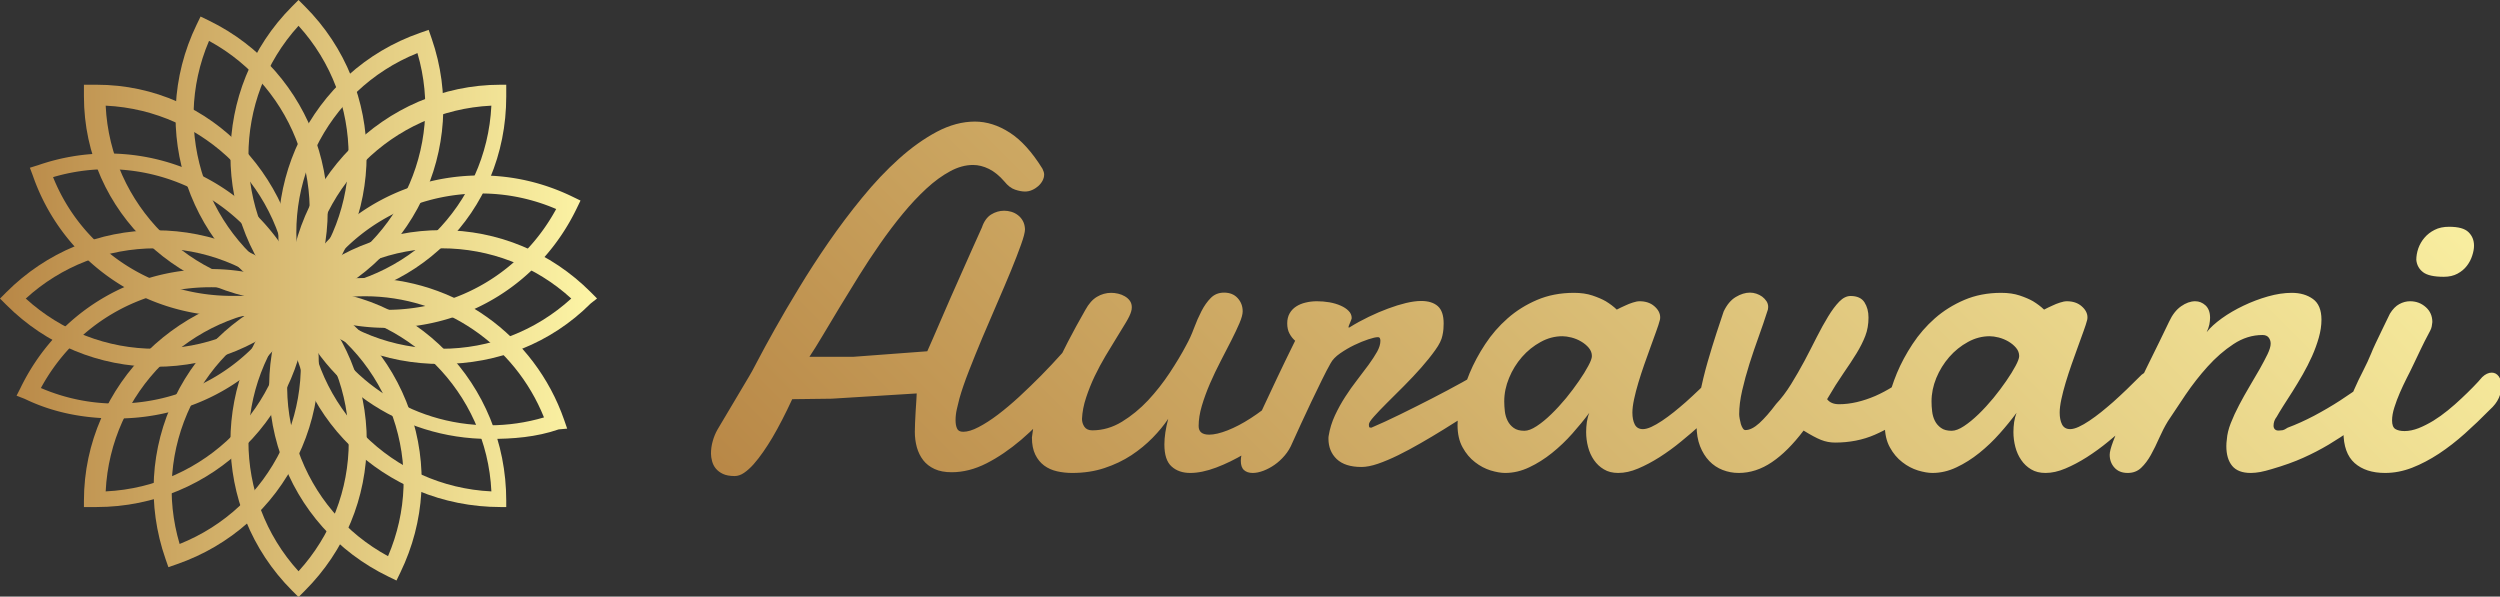 <svg xmlns="http://www.w3.org/2000/svg" version="1.1" xlink="http://www.w3.org/1999/xlink" xmlns:svgjs="http://svgjs.com/svgjs" width="300" height="71.593"><rect width="100%" height="100%" fill="#333333" stroke="none"/><defs id="SvgjsDefs5197"><linearGradient id="SvgjsLinearGradientABnIzv-ub" gradientUnits="userSpaceOnUse" x1="-91.265" y1="66.525" x2="102.565" y2="-127.305"><stop id="SvgjsStop5200" stop-color="#b88746" offset="0"/><stop id="SvgjsStop5201" stop-color="#fdf5a6" offset="1"/></linearGradient><linearGradient id="SvgjsLinearGradientofpa0fmmTe" gradientUnits="userSpaceOnUse" x1="1.178" y1="44.886" x2="88.828" y2="44.886"><stop id="SvgjsStop5204" stop-color="#b88746" offset="0"/><stop id="SvgjsStop5205" stop-color="#fdf5a6" offset="1"/></linearGradient></defs><g id="SvgjsG5198" transform="scale(0.664)" opacity="1"><g id="SvgjsG5202" class="text" transform="translate(284.641, 84.393) scale(1)" light-content="false" fill="url(#SvgjsLinearGradientABnIzv-ub)"><path d="M-111.26 -12.34C-110.86 -13.78 -110.28 -15.46 -109.53 -17.38C-108.78 -19.3 -107.97 -21.3 -107.09 -23.4C-106.21 -25.49 -105.31 -27.58 -104.4 -29.67C-103.49 -31.76 -102.67 -33.7 -101.93 -35.49C-101.2 -37.28 -100.59 -38.84 -100.12 -40.17C-99.64 -41.5 -99.4 -42.43 -99.4 -42.98C-99.43 -43.56 -99.56 -44.06 -99.79 -44.47C-100.02 -44.89 -100.32 -45.24 -100.68 -45.51C-101.04 -45.79 -101.44 -45.99 -101.87 -46.12C-102.3 -46.25 -102.74 -46.31 -103.17 -46.31C-104 -46.31 -104.79 -46.08 -105.53 -45.62C-106.26 -45.16 -106.82 -44.38 -107.19 -43.28C-107.74 -42.07 -108.33 -40.75 -108.97 -39.32C-109.6 -37.9 -110.24 -36.45 -110.89 -35C-111.54 -33.54 -112.19 -32.09 -112.82 -30.65C-113.46 -29.2 -114.04 -27.86 -114.57 -26.62C-115.11 -25.38 -115.59 -24.26 -116.02 -23.27C-116.46 -22.27 -116.8 -21.48 -117.06 -20.91L-130.44 -19.91L-138.36 -19.91C-137.67 -20.95 -136.86 -22.23 -135.96 -23.76C-135.05 -25.29 -134.04 -26.97 -132.95 -28.78C-131.85 -30.6 -130.68 -32.51 -129.44 -34.5C-128.2 -36.49 -126.92 -38.44 -125.59 -40.34C-124.26 -42.25 -122.89 -44.06 -121.48 -45.77C-120.06 -47.49 -118.64 -49 -117.21 -50.32C-115.79 -51.63 -114.36 -52.67 -112.95 -53.43C-111.54 -54.2 -110.15 -54.58 -108.79 -54.58C-107.84 -54.58 -106.88 -54.34 -105.92 -53.87C-104.95 -53.39 -104.02 -52.63 -103.12 -51.59C-102.52 -50.84 -101.88 -50.35 -101.2 -50.12C-100.52 -49.89 -99.92 -49.78 -99.4 -49.78C-98.97 -49.78 -98.55 -49.86 -98.15 -50.04C-97.74 -50.21 -97.38 -50.44 -97.04 -50.73C-96.71 -51.02 -96.44 -51.35 -96.24 -51.72C-96.04 -52.1 -95.94 -52.47 -95.94 -52.85C-95.94 -53.14 -96.04 -53.48 -96.24 -53.89C-98.12 -56.92 -100.09 -59.1 -102.15 -60.42C-104.21 -61.75 -106.31 -62.42 -108.45 -62.42C-110.73 -62.42 -113.02 -61.8 -115.33 -60.58C-117.64 -59.35 -119.93 -57.72 -122.19 -55.69C-124.46 -53.65 -126.66 -51.32 -128.81 -48.69C-130.96 -46.07 -133 -43.36 -134.92 -40.58C-136.84 -37.79 -138.62 -35.05 -140.26 -32.33C-141.91 -29.62 -143.36 -27.15 -144.61 -24.91C-145.87 -22.67 -146.89 -20.79 -147.69 -19.26C-148.48 -17.73 -149.01 -16.77 -149.27 -16.36L-154.98 -6.75C-155.35 -6.09 -155.64 -5.39 -155.84 -4.65C-156.05 -3.92 -156.15 -3.17 -156.15 -2.42C-156.15 -1.99 -156.08 -1.53 -155.95 -1.04C-155.82 -0.55 -155.6 -0.11 -155.28 0.28C-154.96 0.67 -154.53 1 -153.98 1.26C-153.44 1.51 -152.73 1.64 -151.86 1.64C-151.31 1.64 -150.75 1.45 -150.17 1.06C-149.6 0.67 -149.02 0.15 -148.44 -0.5C-147.87 -1.15 -147.29 -1.89 -146.71 -2.73C-146.13 -3.56 -145.59 -4.41 -145.07 -5.28C-143.88 -7.3 -142.69 -9.62 -141.47 -12.25L-134.33 -12.34L-118.97 -13.29C-118.97 -13.12 -118.99 -12.73 -119.03 -12.12C-119.07 -11.51 -119.12 -10.84 -119.16 -10.11C-119.2 -9.37 -119.24 -8.66 -119.27 -7.96C-119.3 -7.27 -119.31 -6.74 -119.31 -6.36C-119.31 -5.38 -119.19 -4.45 -118.95 -3.57C-118.7 -2.69 -118.32 -1.91 -117.8 -1.23C-117.28 -0.56 -116.59 -0.02 -115.74 0.37C-114.89 0.76 -113.86 0.95 -112.65 0.95C-110.57 0.95 -108.48 0.42 -106.37 -0.65C-104.26 -1.72 -102.17 -3.15 -100.07 -4.93C-97.98 -6.72 -95.93 -8.79 -93.91 -11.12C-91.89 -13.46 -89.92 -15.9 -88.02 -18.44L-89.62 -24.2C-90.54 -23.04 -91.6 -21.8 -92.78 -20.47C-93.96 -19.15 -95.2 -17.83 -96.5 -16.51C-97.8 -15.2 -99.11 -13.93 -100.44 -12.7C-101.77 -11.48 -103.05 -10.4 -104.29 -9.46C-105.53 -8.52 -106.7 -7.77 -107.78 -7.21C-108.86 -6.64 -109.79 -6.36 -110.57 -6.36C-111.15 -6.36 -111.52 -6.56 -111.69 -6.97C-111.87 -7.37 -111.95 -7.86 -111.95 -8.44C-111.95 -9.08 -111.88 -9.75 -111.72 -10.45C-111.56 -11.16 -111.41 -11.79 -111.26 -12.34Z M-49.93 -10.34L-50.36 -16.23C-51.49 -14.76 -52.78 -13.39 -54.24 -12.12C-55.69 -10.85 -57.15 -9.75 -58.61 -8.81C-60.06 -7.87 -61.46 -7.14 -62.78 -6.62C-64.11 -6.1 -65.22 -5.84 -66.12 -5.84C-67.39 -5.84 -68.02 -6.36 -68.02 -7.4C-68.02 -8.53 -67.83 -9.75 -67.44 -11.06C-67.05 -12.37 -66.56 -13.71 -65.97 -15.08C-65.37 -16.46 -64.73 -17.8 -64.04 -19.13C-63.35 -20.46 -62.7 -21.71 -62.11 -22.88C-61.52 -24.04 -61.03 -25.08 -60.64 -25.99C-60.25 -26.9 -60.06 -27.62 -60.06 -28.13C-60.06 -29.06 -60.36 -29.85 -60.97 -30.52C-61.57 -31.18 -62.39 -31.51 -63.43 -31.51C-64.39 -31.51 -65.18 -31.19 -65.81 -30.56C-66.45 -29.92 -67.01 -29.13 -67.5 -28.18C-67.99 -27.23 -68.45 -26.19 -68.87 -25.06C-69.28 -23.94 -69.77 -22.88 -70.32 -21.9C-71.09 -20.43 -72.07 -18.81 -73.24 -17.03C-74.41 -15.26 -75.71 -13.6 -77.15 -12.05C-78.6 -10.51 -80.17 -9.22 -81.87 -8.18C-83.57 -7.14 -85.36 -6.62 -87.24 -6.62C-87.9 -6.62 -88.38 -6.84 -88.67 -7.27C-88.96 -7.7 -89.1 -8.18 -89.1 -8.7C-89.04 -9.94 -88.8 -11.22 -88.36 -12.53C-87.93 -13.84 -87.41 -15.14 -86.81 -16.4C-86.2 -17.67 -85.54 -18.9 -84.84 -20.08C-84.13 -21.27 -83.46 -22.37 -82.82 -23.4C-82.19 -24.42 -81.63 -25.33 -81.16 -26.12C-80.68 -26.92 -80.37 -27.56 -80.23 -28.05C-80.14 -28.31 -80.1 -28.58 -80.1 -28.87C-80.1 -29.3 -80.21 -29.69 -80.44 -30.02C-80.67 -30.35 -80.98 -30.62 -81.35 -30.84C-81.73 -31.06 -82.13 -31.22 -82.56 -31.32C-83 -31.42 -83.42 -31.47 -83.82 -31.47C-84.74 -31.47 -85.6 -31.23 -86.4 -30.75C-87.19 -30.28 -87.89 -29.49 -88.49 -28.39C-90.86 -24.24 -92.69 -20.7 -93.99 -17.79C-95.29 -14.88 -96.25 -12.5 -96.87 -10.67C-97.49 -8.84 -97.86 -7.5 -97.97 -6.64C-98.09 -5.79 -98.15 -5.35 -98.15 -5.32C-98.15 -4.08 -97.94 -3.05 -97.54 -2.23C-97.14 -1.41 -96.6 -0.75 -95.94 -0.26C-95.28 0.23 -94.5 0.58 -93.62 0.78C-92.74 0.98 -91.83 1.08 -90.88 1.08C-88.77 1.08 -86.82 0.79 -85.03 0.19C-83.24 -0.4 -81.63 -1.17 -80.18 -2.12C-78.74 -3.07 -77.46 -4.13 -76.33 -5.28C-75.21 -6.43 -74.27 -7.57 -73.52 -8.7C-73.98 -6.94 -74.21 -5.4 -74.21 -4.07C-74.21 -2.19 -73.78 -0.87 -72.91 -0.09C-72.05 0.69 -70.92 1.08 -69.54 1.08C-68.15 1.08 -66.59 0.76 -64.86 0.11C-63.13 -0.54 -61.37 -1.4 -59.58 -2.47C-57.79 -3.53 -56.05 -4.75 -54.36 -6.12C-52.68 -7.5 -51.2 -8.9 -49.93 -10.34Z M-40.75 -25.23L-40.84 -25.19L-40.88 -25.19C-40.91 -25.19 -40.93 -25.22 -40.93 -25.28C-40.93 -25.36 -40.9 -25.48 -40.84 -25.62C-40.78 -25.77 -40.72 -25.93 -40.64 -26.1C-40.57 -26.27 -40.51 -26.43 -40.45 -26.58C-40.39 -26.72 -40.36 -26.84 -40.36 -26.92C-40.36 -27.41 -40.55 -27.85 -40.93 -28.22C-41.3 -28.6 -41.78 -28.91 -42.38 -29.17C-42.97 -29.43 -43.64 -29.63 -44.39 -29.76C-45.14 -29.89 -45.89 -29.95 -46.64 -29.95C-47.36 -29.95 -48.05 -29.87 -48.69 -29.71C-49.34 -29.56 -49.91 -29.32 -50.4 -29C-50.9 -28.68 -51.28 -28.27 -51.57 -27.77C-51.86 -27.26 -52.01 -26.66 -52.01 -25.97C-52.01 -25.22 -51.87 -24.59 -51.59 -24.09C-51.32 -23.58 -50.98 -23.16 -50.58 -22.81C-51.82 -20.3 -52.89 -18.09 -53.8 -16.17C-54.71 -14.25 -55.51 -12.55 -56.2 -11.06C-56.9 -9.57 -57.51 -8.25 -58.04 -7.1C-58.58 -5.94 -59.1 -4.88 -59.62 -3.9C-59.94 -3.32 -60.15 -2.79 -60.25 -2.32C-60.35 -1.84 -60.4 -1.44 -60.4 -1.13C-60.4 -0.35 -60.21 0.22 -59.82 0.56C-59.43 0.91 -58.9 1.08 -58.24 1.08C-57.66 1.08 -57.03 0.95 -56.33 0.69C-55.64 0.43 -54.96 0.07 -54.3 -0.39C-53.64 -0.85 -53.02 -1.41 -52.46 -2.08C-51.9 -2.74 -51.44 -3.49 -51.1 -4.33C-50.66 -5.28 -50.14 -6.42 -49.54 -7.75C-48.93 -9.08 -48.31 -10.42 -47.66 -11.77C-47.01 -13.13 -46.38 -14.43 -45.77 -15.67C-45.17 -16.91 -44.63 -17.93 -44.17 -18.74C-43.83 -19.38 -43.25 -19.98 -42.44 -20.54C-41.63 -21.1 -40.78 -21.6 -39.89 -22.03C-38.99 -22.46 -38.15 -22.81 -37.35 -23.07C-36.56 -23.33 -35.99 -23.46 -35.64 -23.46C-35.44 -23.46 -35.31 -23.39 -35.25 -23.24C-35.2 -23.1 -35.17 -22.96 -35.17 -22.81C-35.17 -22.2 -35.37 -21.54 -35.77 -20.82C-36.18 -20.1 -36.69 -19.31 -37.31 -18.46C-37.93 -17.61 -38.62 -16.7 -39.37 -15.73C-40.12 -14.77 -40.84 -13.75 -41.53 -12.68C-42.22 -11.61 -42.84 -10.49 -43.39 -9.31C-43.94 -8.12 -44.32 -6.9 -44.52 -5.63C-44.55 -5.51 -44.56 -5.34 -44.56 -5.11C-44.56 -3.61 -44.06 -2.38 -43.07 -1.43C-42.07 -0.48 -40.58 0 -38.59 0C-37.75 0 -36.76 -0.19 -35.62 -0.58C-34.48 -0.97 -33.26 -1.49 -31.97 -2.12C-30.67 -2.76 -29.32 -3.48 -27.92 -4.29C-26.52 -5.09 -25.13 -5.92 -23.76 -6.77C-22.39 -7.63 -21.08 -8.45 -19.82 -9.24C-18.57 -10.03 -17.44 -10.75 -16.43 -11.38C-15.1 -12.31 -14.15 -13.19 -13.59 -14.05C-13.03 -14.9 -12.75 -15.65 -12.75 -16.32C-12.75 -16.9 -12.92 -17.36 -13.27 -17.7C-13.61 -18.05 -14.05 -18.22 -14.57 -18.22C-14.79 -18.22 -15.05 -18.17 -15.32 -18.07C-15.6 -17.97 -15.86 -17.85 -16.12 -17.7C-17.31 -17.01 -18.75 -16.2 -20.45 -15.26C-22.15 -14.32 -23.96 -13.36 -25.86 -12.38C-27.77 -11.4 -29.68 -10.44 -31.6 -9.5C-33.52 -8.56 -35.25 -7.76 -36.81 -7.1C-37.04 -7.1 -37.17 -7.14 -37.2 -7.23C-37.23 -7.32 -37.25 -7.47 -37.25 -7.7C-37.25 -7.96 -36.94 -8.44 -36.32 -9.13C-35.7 -9.83 -34.92 -10.64 -33.98 -11.58L-30.9 -14.65C-29.79 -15.76 -28.76 -16.87 -27.79 -17.96C-26.82 -19.06 -25.98 -20.11 -25.26 -21.12C-24.53 -22.13 -24.1 -23.01 -23.96 -23.76C-23.87 -24.17 -23.81 -24.55 -23.78 -24.91C-23.76 -25.27 -23.74 -25.61 -23.74 -25.93C-23.74 -27.4 -24.09 -28.44 -24.8 -29.07C-25.51 -29.69 -26.51 -30 -27.81 -30C-28.62 -30 -29.53 -29.87 -30.56 -29.63C-31.58 -29.38 -32.66 -29.05 -33.78 -28.63C-34.91 -28.21 -36.07 -27.72 -37.27 -27.14C-38.47 -26.56 -39.63 -25.93 -40.75 -25.23Z M-2.27 -23.63C-1.81 -23.63 -1.27 -23.55 -0.65 -23.4C-0.03 -23.24 0.56 -23 1.1 -22.68C1.65 -22.36 2.11 -21.98 2.49 -21.53C2.86 -21.09 3.05 -20.59 3.05 -20.04C3.05 -19.67 2.84 -19.07 2.4 -18.27C1.97 -17.46 1.41 -16.55 0.71 -15.54C0.02 -14.53 -0.76 -13.5 -1.62 -12.44C-2.49 -11.39 -3.38 -10.42 -4.29 -9.54C-5.19 -8.66 -6.07 -7.94 -6.93 -7.38C-7.78 -6.82 -8.52 -6.54 -9.15 -6.54C-9.96 -6.54 -10.6 -6.71 -11.08 -7.06C-11.56 -7.4 -11.92 -7.83 -12.18 -8.35C-12.44 -8.87 -12.61 -9.44 -12.68 -10.06C-12.75 -10.68 -12.79 -11.28 -12.79 -11.86C-12.79 -13.27 -12.5 -14.68 -11.92 -16.08C-11.35 -17.48 -10.57 -18.74 -9.59 -19.87C-8.61 -20.99 -7.48 -21.9 -6.21 -22.59C-4.94 -23.29 -3.63 -23.63 -2.27 -23.63ZM27.72 -12.47C28.27 -13.01 28.55 -13.69 28.55 -14.5C28.55 -15.19 28.35 -15.82 27.96 -16.38C27.57 -16.95 27.09 -17.23 26.51 -17.23C26.08 -17.23 25.63 -17.04 25.17 -16.66C23.35 -14.82 21.63 -13.17 20.02 -11.73C19.33 -11.12 18.61 -10.53 17.88 -9.93C17.14 -9.34 16.43 -8.82 15.73 -8.35C15.04 -7.89 14.4 -7.52 13.81 -7.25C13.22 -6.98 12.7 -6.84 12.27 -6.84C11.58 -6.84 11.09 -7.12 10.8 -7.68C10.51 -8.25 10.37 -8.96 10.37 -9.83C10.37 -10.49 10.47 -11.29 10.67 -12.23C10.87 -13.17 11.13 -14.17 11.45 -15.24C11.77 -16.3 12.12 -17.39 12.51 -18.5C12.9 -19.61 13.28 -20.68 13.66 -21.71C14.03 -22.73 14.37 -23.66 14.67 -24.5C14.98 -25.34 15.2 -26.03 15.34 -26.58C15.37 -26.69 15.39 -26.85 15.39 -27.05C15.39 -27.77 15.04 -28.44 14.35 -29.04C13.66 -29.65 12.76 -29.95 11.67 -29.95C11.32 -29.95 10.91 -29.87 10.43 -29.71C9.96 -29.56 9.5 -29.38 9.07 -29.17C8.55 -28.94 8.04 -28.7 7.55 -28.44C6.98 -28.99 6.31 -29.49 5.56 -29.95C4.9 -30.33 4.09 -30.67 3.14 -30.99C2.19 -31.31 1.07 -31.47 -0.19 -31.47C-2.65 -31.47 -4.87 -31.04 -6.86 -30.19C-8.85 -29.34 -10.63 -28.23 -12.18 -26.86C-13.74 -25.49 -15.09 -23.94 -16.23 -22.2C-17.37 -20.47 -18.31 -18.72 -19.05 -16.95C-19.78 -15.17 -20.33 -13.46 -20.69 -11.82C-21.05 -10.17 -21.23 -8.76 -21.23 -7.57C-21.23 -5.99 -20.93 -4.65 -20.32 -3.55C-19.72 -2.45 -18.97 -1.56 -18.07 -0.87C-17.18 -0.17 -16.23 0.32 -15.24 0.63C-14.24 0.93 -13.37 1.08 -12.62 1.08C-11.15 1.08 -9.7 0.74 -8.27 0.06C-6.84 -0.61 -5.47 -1.48 -4.16 -2.53C-2.84 -3.59 -1.62 -4.75 -0.48 -6.04C0.66 -7.32 1.68 -8.57 2.58 -9.78C2.37 -9.26 2.23 -8.71 2.14 -8.12C2.06 -7.52 2.01 -6.93 2.01 -6.32C2.01 -5.4 2.13 -4.49 2.36 -3.61C2.59 -2.73 2.94 -1.95 3.42 -1.26C3.9 -0.56 4.49 0 5.22 0.43C5.94 0.87 6.8 1.08 7.81 1.08C8.94 1.08 10.14 0.82 11.41 0.28C12.67 -0.25 13.97 -0.94 15.28 -1.77C16.59 -2.61 17.88 -3.54 19.13 -4.57C20.39 -5.59 21.57 -6.61 22.68 -7.62C23.79 -8.63 24.78 -9.57 25.65 -10.43C26.51 -11.3 27.2 -11.98 27.72 -12.47Z M60.66 -9.7C61.73 -10.45 62.5 -11.28 62.96 -12.18C63.42 -13.09 63.65 -13.94 63.65 -14.72C63.65 -15.44 63.48 -16.03 63.15 -16.49C62.82 -16.95 62.39 -17.18 61.87 -17.18C61.5 -17.18 61.1 -17.05 60.66 -16.79C59.65 -15.99 58.61 -15.24 57.52 -14.57C56.44 -13.89 55.35 -13.31 54.26 -12.83C53.16 -12.36 52.06 -11.99 50.95 -11.73C49.83 -11.47 48.76 -11.34 47.72 -11.34C46.74 -11.34 46.02 -11.64 45.56 -12.25C46.62 -14.07 47.61 -15.63 48.52 -16.95C49.43 -18.26 50.22 -19.46 50.88 -20.54C51.54 -21.62 52.07 -22.67 52.46 -23.68C52.85 -24.69 53.04 -25.8 53.04 -27.01C53.04 -28.08 52.8 -28.99 52.31 -29.76C51.82 -30.52 50.98 -30.9 49.8 -30.9C49.11 -30.9 48.43 -30.57 47.76 -29.89C47.1 -29.21 46.43 -28.32 45.75 -27.2C45.07 -26.09 44.38 -24.84 43.67 -23.44C42.97 -22.04 42.23 -20.62 41.47 -19.17C40.7 -17.73 39.89 -16.33 39.04 -14.95C38.19 -13.58 37.29 -12.39 36.34 -11.38C35.24 -9.91 34.23 -8.76 33.31 -7.92C32.38 -7.08 31.55 -6.67 30.8 -6.67C30.62 -6.67 30.46 -6.77 30.32 -6.99C30.18 -7.21 30.06 -7.47 29.97 -7.77C29.89 -8.07 29.82 -8.39 29.76 -8.72C29.7 -9.05 29.67 -9.32 29.67 -9.52C29.67 -10.82 29.85 -12.26 30.21 -13.83C30.57 -15.4 31.01 -17.01 31.53 -18.66C32.05 -20.3 32.61 -21.94 33.2 -23.57C33.79 -25.2 34.3 -26.71 34.74 -28.09C34.85 -28.32 34.91 -28.6 34.91 -28.91C34.91 -29.29 34.81 -29.64 34.61 -29.95C34.4 -30.27 34.14 -30.54 33.83 -30.78C33.51 -31.01 33.16 -31.19 32.77 -31.32C32.38 -31.45 31.99 -31.51 31.62 -31.51C30.78 -31.51 29.92 -31.24 29.04 -30.71C28.16 -30.18 27.43 -29.3 26.86 -28.09C26.54 -27.14 26.11 -25.86 25.58 -24.24C25.05 -22.62 24.51 -20.86 23.96 -18.96C23.41 -17.05 22.94 -15.1 22.55 -13.09C22.16 -11.09 21.97 -9.22 21.97 -7.49C21.97 -6.07 22.18 -4.83 22.59 -3.77C23.01 -2.7 23.57 -1.8 24.26 -1.08C24.95 -0.36 25.76 0.18 26.68 0.54C27.61 0.9 28.57 1.08 29.58 1.08C31.66 1.08 33.66 0.43 35.58 -0.87C37.5 -2.16 39.41 -4.07 41.31 -6.58C42.61 -5.77 43.67 -5.21 44.47 -4.89C45.28 -4.57 46.12 -4.41 46.99 -4.41C49.61 -4.41 52.01 -4.88 54.17 -5.82C56.33 -6.76 58.5 -8.05 60.66 -9.7Z M74.95 -23.63C75.41 -23.63 75.95 -23.55 76.57 -23.4C77.19 -23.24 77.77 -23 78.32 -22.68C78.87 -22.36 79.33 -21.98 79.71 -21.53C80.08 -21.09 80.27 -20.59 80.27 -20.04C80.27 -19.67 80.05 -19.07 79.62 -18.27C79.19 -17.46 78.63 -16.55 77.93 -15.54C77.24 -14.53 76.46 -13.5 75.6 -12.44C74.73 -11.39 73.84 -10.42 72.93 -9.54C72.02 -8.66 71.14 -7.94 70.29 -7.38C69.44 -6.82 68.7 -6.54 68.06 -6.54C67.26 -6.54 66.61 -6.71 66.14 -7.06C65.66 -7.4 65.29 -7.83 65.03 -8.35C64.77 -8.87 64.61 -9.44 64.54 -10.06C64.46 -10.68 64.43 -11.28 64.43 -11.86C64.43 -13.27 64.72 -14.68 65.29 -16.08C65.87 -17.48 66.65 -18.74 67.63 -19.87C68.61 -20.99 69.74 -21.9 71.01 -22.59C72.28 -23.29 73.59 -23.63 74.95 -23.63ZM104.94 -12.47C105.49 -13.01 105.76 -13.69 105.76 -14.5C105.76 -15.19 105.57 -15.82 105.18 -16.38C104.79 -16.95 104.31 -17.23 103.73 -17.23C103.3 -17.23 102.85 -17.04 102.39 -16.66C100.57 -14.82 98.85 -13.17 97.24 -11.73C96.55 -11.12 95.83 -10.53 95.1 -9.93C94.36 -9.34 93.65 -8.82 92.95 -8.35C92.26 -7.89 91.62 -7.52 91.03 -7.25C90.44 -6.98 89.92 -6.84 89.49 -6.84C88.8 -6.84 88.31 -7.12 88.02 -7.68C87.73 -8.25 87.59 -8.96 87.59 -9.83C87.59 -10.49 87.69 -11.29 87.89 -12.23C88.09 -13.17 88.35 -14.17 88.67 -15.24C88.99 -16.3 89.34 -17.39 89.73 -18.5C90.12 -19.61 90.5 -20.68 90.88 -21.71C91.25 -22.73 91.59 -23.66 91.89 -24.5C92.2 -25.34 92.42 -26.03 92.56 -26.58C92.59 -26.69 92.61 -26.85 92.61 -27.05C92.61 -27.77 92.26 -28.44 91.57 -29.04C90.88 -29.65 89.98 -29.95 88.88 -29.95C88.54 -29.95 88.13 -29.87 87.65 -29.71C87.17 -29.56 86.72 -29.38 86.29 -29.17C85.77 -28.94 85.26 -28.7 84.77 -28.44C84.2 -28.99 83.53 -29.49 82.78 -29.95C82.12 -30.33 81.31 -30.67 80.36 -30.99C79.4 -31.31 78.29 -31.47 77.02 -31.47C74.57 -31.47 72.35 -31.04 70.36 -30.19C68.37 -29.34 66.59 -28.23 65.03 -26.86C63.48 -25.49 62.13 -23.94 60.99 -22.2C59.85 -20.47 58.91 -18.72 58.17 -16.95C57.44 -15.17 56.89 -13.46 56.53 -11.82C56.17 -10.17 55.99 -8.76 55.99 -7.57C55.99 -5.99 56.29 -4.65 56.9 -3.55C57.5 -2.45 58.25 -1.56 59.15 -0.87C60.04 -0.17 60.99 0.32 61.98 0.63C62.98 0.93 63.85 1.08 64.6 1.08C66.07 1.08 67.52 0.74 68.95 0.06C70.38 -0.61 71.75 -1.48 73.06 -2.53C74.38 -3.59 75.6 -4.75 76.74 -6.04C77.88 -7.32 78.9 -8.57 79.79 -9.78C79.59 -9.26 79.45 -8.71 79.36 -8.12C79.28 -7.52 79.23 -6.93 79.23 -6.32C79.23 -5.4 79.35 -4.49 79.58 -3.61C79.81 -2.73 80.16 -1.95 80.64 -1.26C81.11 -0.56 81.71 0 82.43 0.43C83.16 0.87 84.02 1.08 85.03 1.08C86.16 1.08 87.35 0.82 88.62 0.28C89.89 -0.25 91.19 -0.94 92.5 -1.77C93.81 -2.61 95.1 -3.54 96.35 -4.57C97.61 -5.59 98.79 -6.61 99.9 -7.62C101.01 -8.63 102 -9.57 102.86 -10.43C103.73 -11.3 104.42 -11.98 104.94 -12.47Z M107.37 -26.27C106.9 -25.26 106.31 -24.04 105.59 -22.59C104.87 -21.15 104.11 -19.61 103.32 -17.98C102.53 -16.35 101.73 -14.71 100.94 -13.05C100.15 -11.39 99.43 -9.84 98.8 -8.4C98.16 -6.95 97.64 -5.68 97.24 -4.59C96.83 -3.49 96.63 -2.7 96.63 -2.21C96.63 -1.28 96.92 -0.5 97.5 0.13C98.07 0.76 98.87 1.08 99.88 1.08C100.86 1.08 101.67 0.77 102.32 0.15C102.97 -0.47 103.56 -1.25 104.08 -2.19C104.6 -3.12 105.09 -4.13 105.57 -5.22C106.05 -6.3 106.57 -7.32 107.15 -8.27C108.07 -9.68 109.14 -11.28 110.35 -13.07C111.57 -14.86 112.89 -16.56 114.34 -18.16C115.78 -19.76 117.33 -21.11 118.99 -22.2C120.65 -23.3 122.4 -23.85 124.25 -23.85C124.74 -23.85 125.11 -23.7 125.35 -23.4C125.6 -23.09 125.72 -22.72 125.72 -22.29C125.72 -21.8 125.53 -21.17 125.16 -20.39C124.78 -19.61 124.31 -18.72 123.75 -17.72C123.19 -16.73 122.57 -15.68 121.91 -14.57C121.25 -13.45 120.62 -12.34 120.03 -11.21C119.44 -10.09 118.93 -8.99 118.51 -7.92C118.09 -6.85 117.86 -5.87 117.8 -4.98C117.77 -4.75 117.75 -4.54 117.73 -4.35C117.72 -4.16 117.71 -3.97 117.71 -3.77C117.71 -2.24 118.06 -1.05 118.77 -0.19C119.48 0.66 120.6 1.08 122.13 1.08C122.65 1.08 123.22 1.02 123.84 0.91C124.46 0.79 125.14 0.62 125.89 0.39C128.09 -0.25 130 -0.93 131.63 -1.67C133.26 -2.4 134.79 -3.2 136.22 -4.05C137.64 -4.9 139.04 -5.81 140.41 -6.8C141.78 -7.78 143.29 -8.86 144.94 -10.04C146.15 -10.99 147.04 -12.02 147.6 -13.12C148.16 -14.21 148.44 -15.21 148.44 -16.1C148.44 -16.68 148.31 -17.15 148.03 -17.53C147.76 -17.91 147.38 -18.09 146.89 -18.09C146.68 -18.09 146.47 -18.05 146.24 -17.96C146.01 -17.88 145.78 -17.73 145.54 -17.53C144.71 -16.75 143.66 -15.88 142.41 -14.91C141.15 -13.94 139.77 -12.98 138.27 -12.01C136.77 -11.04 135.21 -10.13 133.58 -9.26C131.94 -8.4 130.35 -7.68 128.79 -7.1C128.42 -6.84 128.1 -6.69 127.84 -6.64C127.58 -6.6 127.35 -6.58 127.15 -6.58C126.83 -6.58 126.6 -6.67 126.45 -6.84C126.31 -7.01 126.24 -7.21 126.24 -7.44C126.24 -8.05 126.43 -8.58 126.8 -9.05C127.09 -9.57 127.49 -10.22 127.99 -11.02L129.66 -13.63C130.26 -14.59 130.88 -15.6 131.5 -16.69C132.12 -17.77 132.68 -18.87 133.19 -20C133.69 -21.12 134.1 -22.25 134.42 -23.37C134.74 -24.5 134.9 -25.58 134.9 -26.62C134.9 -28.38 134.38 -29.63 133.36 -30.36C132.33 -31.1 131.06 -31.47 129.53 -31.47C128.17 -31.47 126.74 -31.25 125.22 -30.82C123.71 -30.39 122.23 -29.83 120.81 -29.15C119.38 -28.47 118.07 -27.71 116.89 -26.86C115.71 -26.01 114.8 -25.18 114.16 -24.37C114.39 -24.86 114.55 -25.32 114.64 -25.75C114.72 -26.19 114.77 -26.59 114.77 -26.97C114.77 -27.95 114.49 -28.69 113.95 -29.2C113.4 -29.7 112.78 -29.95 112.08 -29.95C111.25 -29.95 110.4 -29.65 109.53 -29.04C108.67 -28.44 107.94 -27.51 107.37 -26.27Z M152.04 -37.44C152.12 -36.52 152.53 -35.77 153.25 -35.21C153.97 -34.65 155.22 -34.37 157.01 -34.37C157.97 -34.37 158.79 -34.56 159.48 -34.93C160.17 -35.31 160.74 -35.77 161.17 -36.34C161.6 -36.9 161.93 -37.51 162.14 -38.18C162.36 -38.84 162.47 -39.45 162.47 -39.99C162.47 -40.98 162.14 -41.79 161.47 -42.44C160.81 -43.09 159.64 -43.41 157.97 -43.41C156.96 -43.41 156.08 -43.23 155.35 -42.85C154.61 -42.48 154 -42 153.51 -41.42C153.02 -40.85 152.65 -40.2 152.4 -39.5C152.16 -38.79 152.04 -38.1 152.04 -37.44ZM147.27 -27.7C146.76 -26.63 146.26 -25.62 145.8 -24.67C145.4 -23.86 145.02 -23.07 144.66 -22.29C144.3 -21.51 144.04 -20.94 143.9 -20.56C143.49 -19.55 143 -18.49 142.43 -17.38C141.85 -16.27 141.3 -15.11 140.78 -13.92C140.26 -12.72 139.82 -11.48 139.44 -10.22C139.06 -8.95 138.88 -7.65 138.88 -6.32C138.88 -3.78 139.55 -1.91 140.89 -0.71C142.23 0.48 144.07 1.08 146.41 1.08C148.05 1.08 149.68 0.76 151.3 0.13C152.92 -0.5 154.52 -1.35 156.13 -2.4C157.73 -3.46 159.29 -4.67 160.82 -6.04C162.35 -7.41 163.85 -8.84 165.32 -10.34C166.07 -11.01 166.62 -11.72 166.95 -12.47C167.28 -13.22 167.45 -13.92 167.45 -14.59C167.45 -15.31 167.28 -15.9 166.95 -16.36C166.62 -16.82 166.19 -17.05 165.67 -17.05C165.09 -17.05 164.52 -16.78 163.94 -16.23C163.51 -15.71 162.97 -15.12 162.32 -14.46C161.67 -13.79 160.96 -13.1 160.19 -12.38C159.43 -11.66 158.62 -10.94 157.75 -10.24C156.88 -9.53 156 -8.9 155.11 -8.35C154.21 -7.81 153.33 -7.36 152.45 -7.01C151.57 -6.67 150.72 -6.49 149.91 -6.49C149.19 -6.49 148.64 -6.62 148.25 -6.86C147.86 -7.11 147.66 -7.62 147.66 -8.4C147.66 -9.12 147.8 -9.91 148.08 -10.78C148.35 -11.64 148.68 -12.52 149.07 -13.42C149.46 -14.31 149.87 -15.19 150.3 -16.04C150.74 -16.89 151.13 -17.67 151.47 -18.4C151.76 -19 152.01 -19.52 152.21 -19.95C152.41 -20.39 152.62 -20.83 152.84 -21.27C153.05 -21.72 153.29 -22.2 153.55 -22.72C153.81 -23.24 154.14 -23.88 154.55 -24.63C154.69 -24.89 154.78 -25.15 154.83 -25.41C154.87 -25.67 154.91 -25.93 154.94 -26.19C154.94 -27.28 154.54 -28.19 153.75 -28.89C152.95 -29.6 152.01 -29.95 150.91 -29.95C150.25 -29.95 149.6 -29.78 148.96 -29.43C148.33 -29.09 147.77 -28.51 147.27 -27.7Z"/></g><g id="SvgjsG5206" class="aX6KN_NDm" transform="translate(-1.45, -1.306) scale(1.231)" light-content="false" fill="url(#SvgjsLinearGradientofpa0fmmTe)"><path d="M45.5 45.5h-.496C27.918 45.5 13.5 32.309 13.5 15.219V13.5h1.839C32.425 13.5 45.5 27.802 45.5 44.892v.608zM16.692 16.572C17.38 31.13 29.097 42.851 43.65 43.539 42.963 28.98 31.247 17.26 16.692 16.572z"/><path d="M24.027 54.907c-8.274 0-16.056-3.226-21.914-9.081l-.935-.934.935-.935c5.858-5.858 13.64-9.085 21.914-9.085s16.055 3.227 21.91 9.085l.936.935-.936.934c-5.854 5.856-13.637 9.081-21.91 9.081zM4.961 44.892c5.232 4.763 11.951 7.373 19.066 7.373s13.833-2.609 19.063-7.373c-5.23-4.767-11.949-7.376-19.063-7.376-7.115 0-13.834 2.609-19.066 7.376z"/><path d="M15.339 75.5H13.5v-.943C13.5 57.471 27.914 43.5 44.994 43.5h1.321l.01 1.167c0 17.085-13.9 30.833-30.986 30.833zM43.65 46.245c-14.558.688-26.27 12.404-26.958 26.958 14.554-.688 26.27-12.404 26.958-26.958z"/><path d="M45.003 88.712l-.934-.935c-12.08-12.083-12.08-31.741 0-43.82l.934-.935.934.935c5.859 5.856 9.086 13.636 9.086 21.91s-3.227 16.055-9.086 21.91l-.934.935zm.001-41.906c-9.805 10.775-9.805 27.345 0 38.123C49.77 79.7 52.38 72.983 52.38 65.867c.001-7.114-2.609-13.832-7.376-19.061z"/><path d="M75.5 75.5h-.828C57.585 75.5 43.5 61.978 43.5 44.892V43.5h1.503C62.096 43.5 75.5 57.471 75.5 74.557v.943zM46.356 46.245c.688 14.554 12.407 26.27 26.963 26.958-.688-14.557-12.406-26.275-26.963-26.958z"/><path d="M65.98 54.5h-.002c-8.27 0-16.051-3.021-21.909-8.877l-.935-.833.935-.883c5.858-5.859 13.642-9.06 21.917-9.06 8.271 0 16.053 3.237 21.908 9.093l.934.941-.934.734C82.036 51.473 74.252 54.5 65.98 54.5zm-19.062-9.608c5.23 4.763 11.949 7.372 19.061 7.372 7.116 0 13.835-2.61 19.067-7.377-5.229-4.764-11.945-7.372-19.06-7.372-7.116 0-13.837 2.61-19.068 7.377z"/><path d="M45.004 45.5H43.5v-.608c0-17.09 14.083-31.392 31.168-31.392h.832v1.719c0 17.09-13.41 30.281-30.496 30.281zm28.311-28.928c-14.555.688-26.27 12.408-26.959 26.967 14.555-.688 26.271-12.409 26.959-26.967z"/><path d="M45.004 46.761l-.934-.935c-12.082-12.086-12.082-31.748 0-43.83l.934-.935.934.935c12.083 12.086 12.083 31.748 0 43.83l-.934.935zm0-41.915c-9.805 10.777-9.805 27.35 0 38.131 9.805-10.777 9.805-27.35 0-38.131z"/><path d="M35.263 47.5h-.003c-13.177 0-24.936-8.193-29.262-20.657l-.434-1.157 1.249-.388a30.93 30.93 0 0 1 10.177-1.703c13.175 0 24.934 8.387 29.262 20.852l.435 1.255-1.25.255C42.14 47.101 38.716 47.5 35.263 47.5zM8.968 27.066C13.262 37.763 23.661 44.5 35.26 44.5h.003c2.711 0 5.401-.03 8.019-.803-4.295-10.699-14.695-17.796-26.292-17.796-2.713 0-5.405.391-8.022 1.165z"/><path d="M18.297 62.5h-.002c-4.696 0-9.237-.819-13.497-2.885l-1.189-.463.576-1.131c5.225-10.789 15.911-17.462 27.89-17.462 4.698 0 9.242 1.062 13.506 3.13l1.188.583-.576.964C40.966 56.024 30.277 62.5 18.297 62.5zM7.181 58.027a28.03 28.03 0 0 0 11.114 2.284c10.507.001 19.928-5.633 24.902-14.793a28.046 28.046 0 0 0-11.123-2.288c-10.504.001-19.921 5.635-24.893 14.797z"/><path d="M25.898 84.326l-.434-1.248c-2.718-7.824-2.229-16.233 1.378-23.678 3.606-7.446 9.902-13.042 17.728-15.757l1.249-.434.433 1.249c2.718 7.822 2.229 16.229-1.377 23.674s-9.903 13.043-17.728 15.76l-1.249.434zM44.17 46.614c-6.57 2.627-11.847 7.535-14.949 13.938-3.101 6.402-3.682 13.586-1.673 20.371 6.57-2.631 11.846-7.539 14.948-13.942 3.101-6.403 3.681-13.585 1.674-20.367z"/><path d="M59.384 86.287l-1.189-.577c-7.456-3.61-13.058-9.903-15.773-17.719-2.715-7.814-2.22-16.225 1.393-23.676l.577-1.188 1.19.576c7.453 3.611 13.054 9.904 15.77 17.719 2.714 7.814 2.22 16.223-1.39 23.676l-.578 1.189zM45.631 46.7c-2.787 6.501-3.048 13.702-.713 20.424 2.334 6.722 7.004 12.212 13.226 15.59 2.784-6.503 3.045-13.704.71-20.425S51.85 50.077 45.631 46.7z"/><path d="M73.019 65.5h-.002c-13.174 0-24.933-8.043-29.261-20.502l-.435-1.084 1.249-.352c3.298-1.148 6.727-1.688 10.185-1.688 13.171 0 24.928 8.394 29.255 20.854l.435 1.26-1.249.111c-3.299 1.144-6.722 1.401-10.177 1.401zM46.727 45.721C51.021 56.414 61.42 63.5 73.017 63.5h.002c2.712 0 5.403-.385 8.021-1.158-4.293-10.695-14.69-17.79-26.284-17.79-2.716 0-5.41.392-8.029 1.169z"/><path d="M57.925 49.192s.001 0 0 0c-4.695-.001-9.235-1.047-13.497-3.11l-1.189-.577.576-1.189C49.04 33.524 59.732 26.82 71.716 26.82c4.696 0 9.237 1.047 13.499 3.111l1.188.576-.576 1.189c-5.228 10.791-15.922 17.496-27.902 17.496zm-11.114-4.928a28.034 28.034 0 0 0 11.114 2.285c10.506 0 19.93-5.637 24.905-14.801a28.016 28.016 0 0 0-11.114-2.284c-10.509-.001-19.932 5.637-24.905 14.8z"/><path d="M44.189 46.573l-.433-1.248C38.15 29.181 46.721 11.487 62.861 5.881l1.248-.434.434 1.249c5.604 16.139-2.966 33.833-19.105 39.443l-1.249.434zm18.272-37.72c-13.522 5.425-20.747 20.34-16.622 34.316 13.52-5.429 20.745-20.345 16.622-34.316z"/><path d="M45.616 46.658l-1.188-.576c-15.38-7.457-21.831-26.031-14.38-41.406l.576-1.189 1.189.576c15.377 7.453 21.827 26.026 14.38 41.405l-.577 1.19zM31.865 7.061c-5.727 13.396-.29 29.053 12.511 36.022 5.725-13.399.287-29.055-12.511-36.022z"/></g></g></svg>